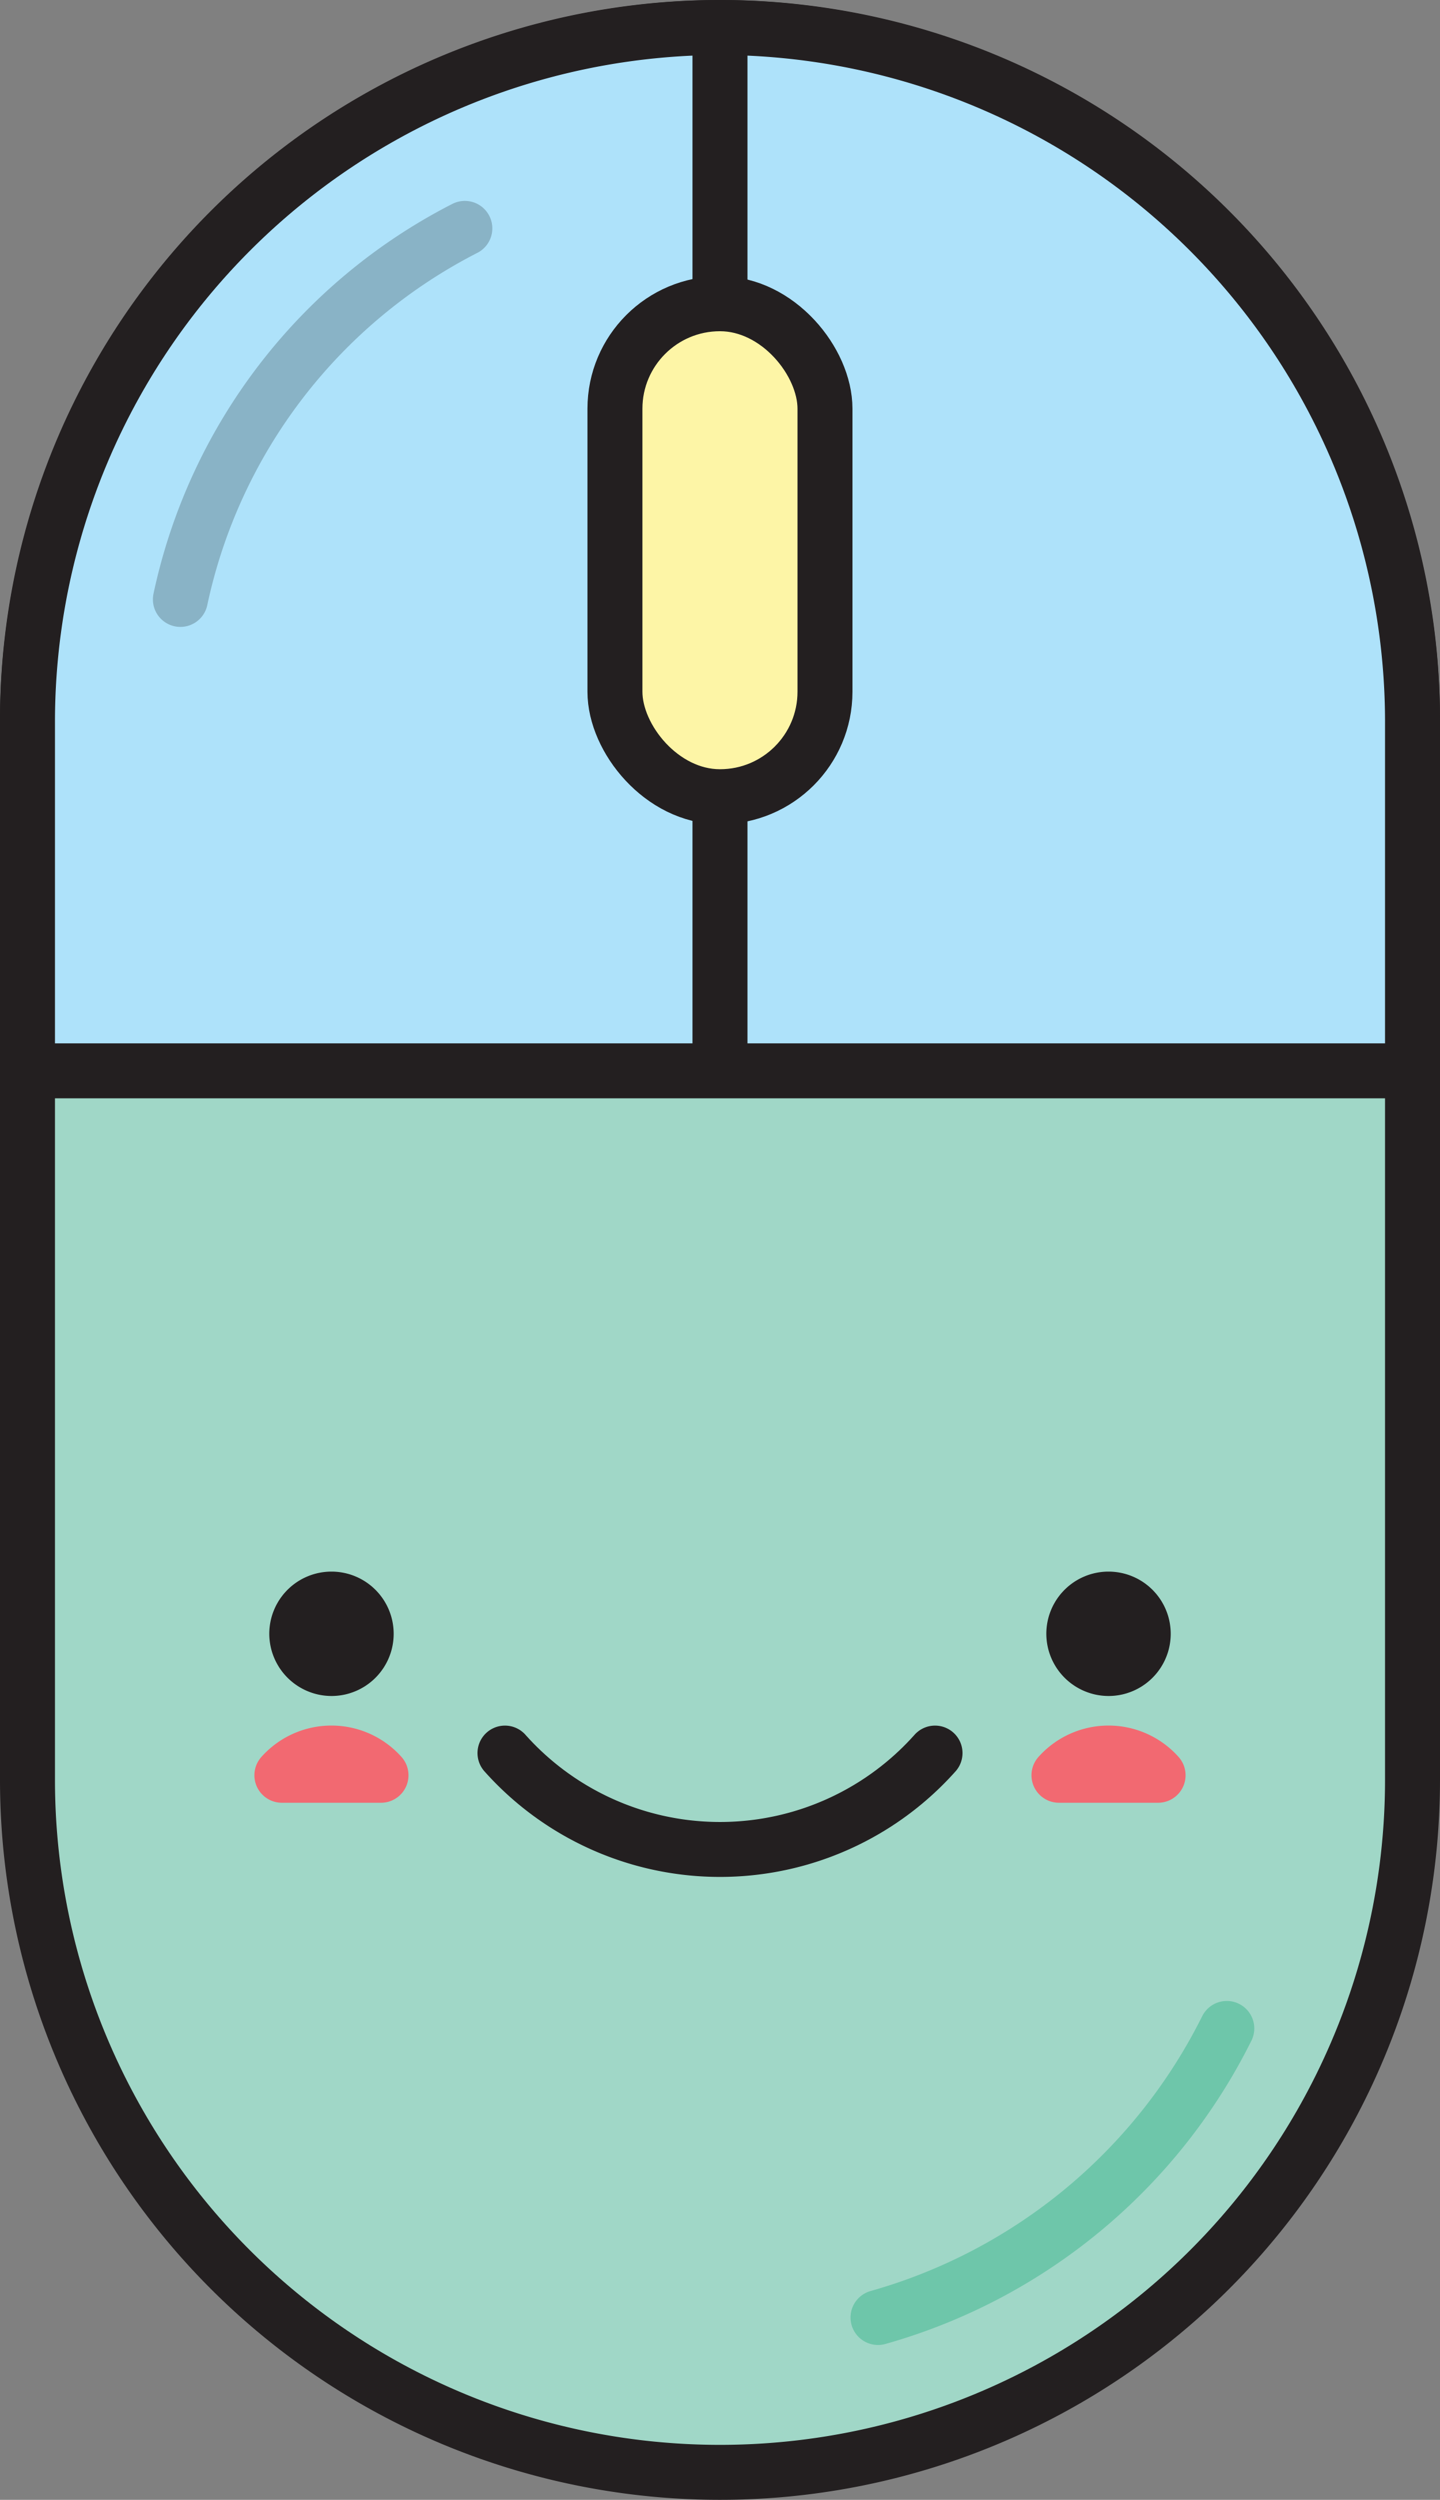 <svg xmlns="http://www.w3.org/2000/svg" viewBox="0 0 36.465 63.299"><rect x="0" y="0" width="36.465" height="63.299" fill="#808080" stroke="none"/><defs><style>.a{fill:#a0d7c7;}.a,.b,.c,.d,.f{stroke:#231f20;}.a,.b,.c,.d,.f,.g,.h,.i{stroke-linecap:round;stroke-linejoin:round;}.a,.d,.g,.i{stroke-width:1.392px;}.b{fill:#aee2fa;}.b,.c,.h{stroke-width:1.392px;}.b,.c,.e,.f,.g,.h,.i{fill-rule:evenodd;}.c,.f,.g,.h,.i{fill:none;}.d{fill:#fdf5a6;}.e{fill:#231f20;}.f{stroke-width:1.391px;}.g{stroke:#f26971;}.h{stroke:#6ec6aa;}.i{stroke:#89b3c6;}</style></defs><path class="a" d="M18.232.696h.001A17.536,17.536,0,0,1,35.769,18.232V45.067A17.536,17.536,0,0,1,18.233,62.603H18.232A17.536,17.536,0,0,1,.696,45.067V18.232A17.536,17.536,0,0,1,18.232.696Z"/><path class="b" d="M18.232.696h.001a17.588,17.588,0,0,1,17.536,17.537v8.882H.696V18.233A17.587,17.587,0,0,1,18.232.696Z"/><path class="c" d="M18.232,1.111V7.635m0,12.595v6.524"/><rect class="d" x="15.572" y="7.691" width="5.319" height="12.483" rx="2.659"/><path class="e" d="M8.394,42.945A1.575,1.575,0,1,0,6.819,41.37,1.579,1.579,0,0,0,8.394,42.945Z"/><path class="e" d="M28.071,42.945A1.575,1.575,0,1,0,26.496,41.37,1.579,1.579,0,0,0,28.071,42.945Z"/><path class="f" d="M12.787,44.39a7.295,7.295,0,0,0,10.891,0"/><path class="g" d="M9.648,44.952h-2.51A1.681,1.681,0,0,1,9.648,44.952Z"/><path class="g" d="M29.326,44.952h-2.51A1.681,1.681,0,0,1,29.326,44.952Z"/><path class="h" d="M31.066,51.363a14.162,14.162,0,0,1-8.832,7.319"/><path class="i" d="M11.771,5.783a13.776,13.776,0,0,0-7.203,9.395"/></svg>